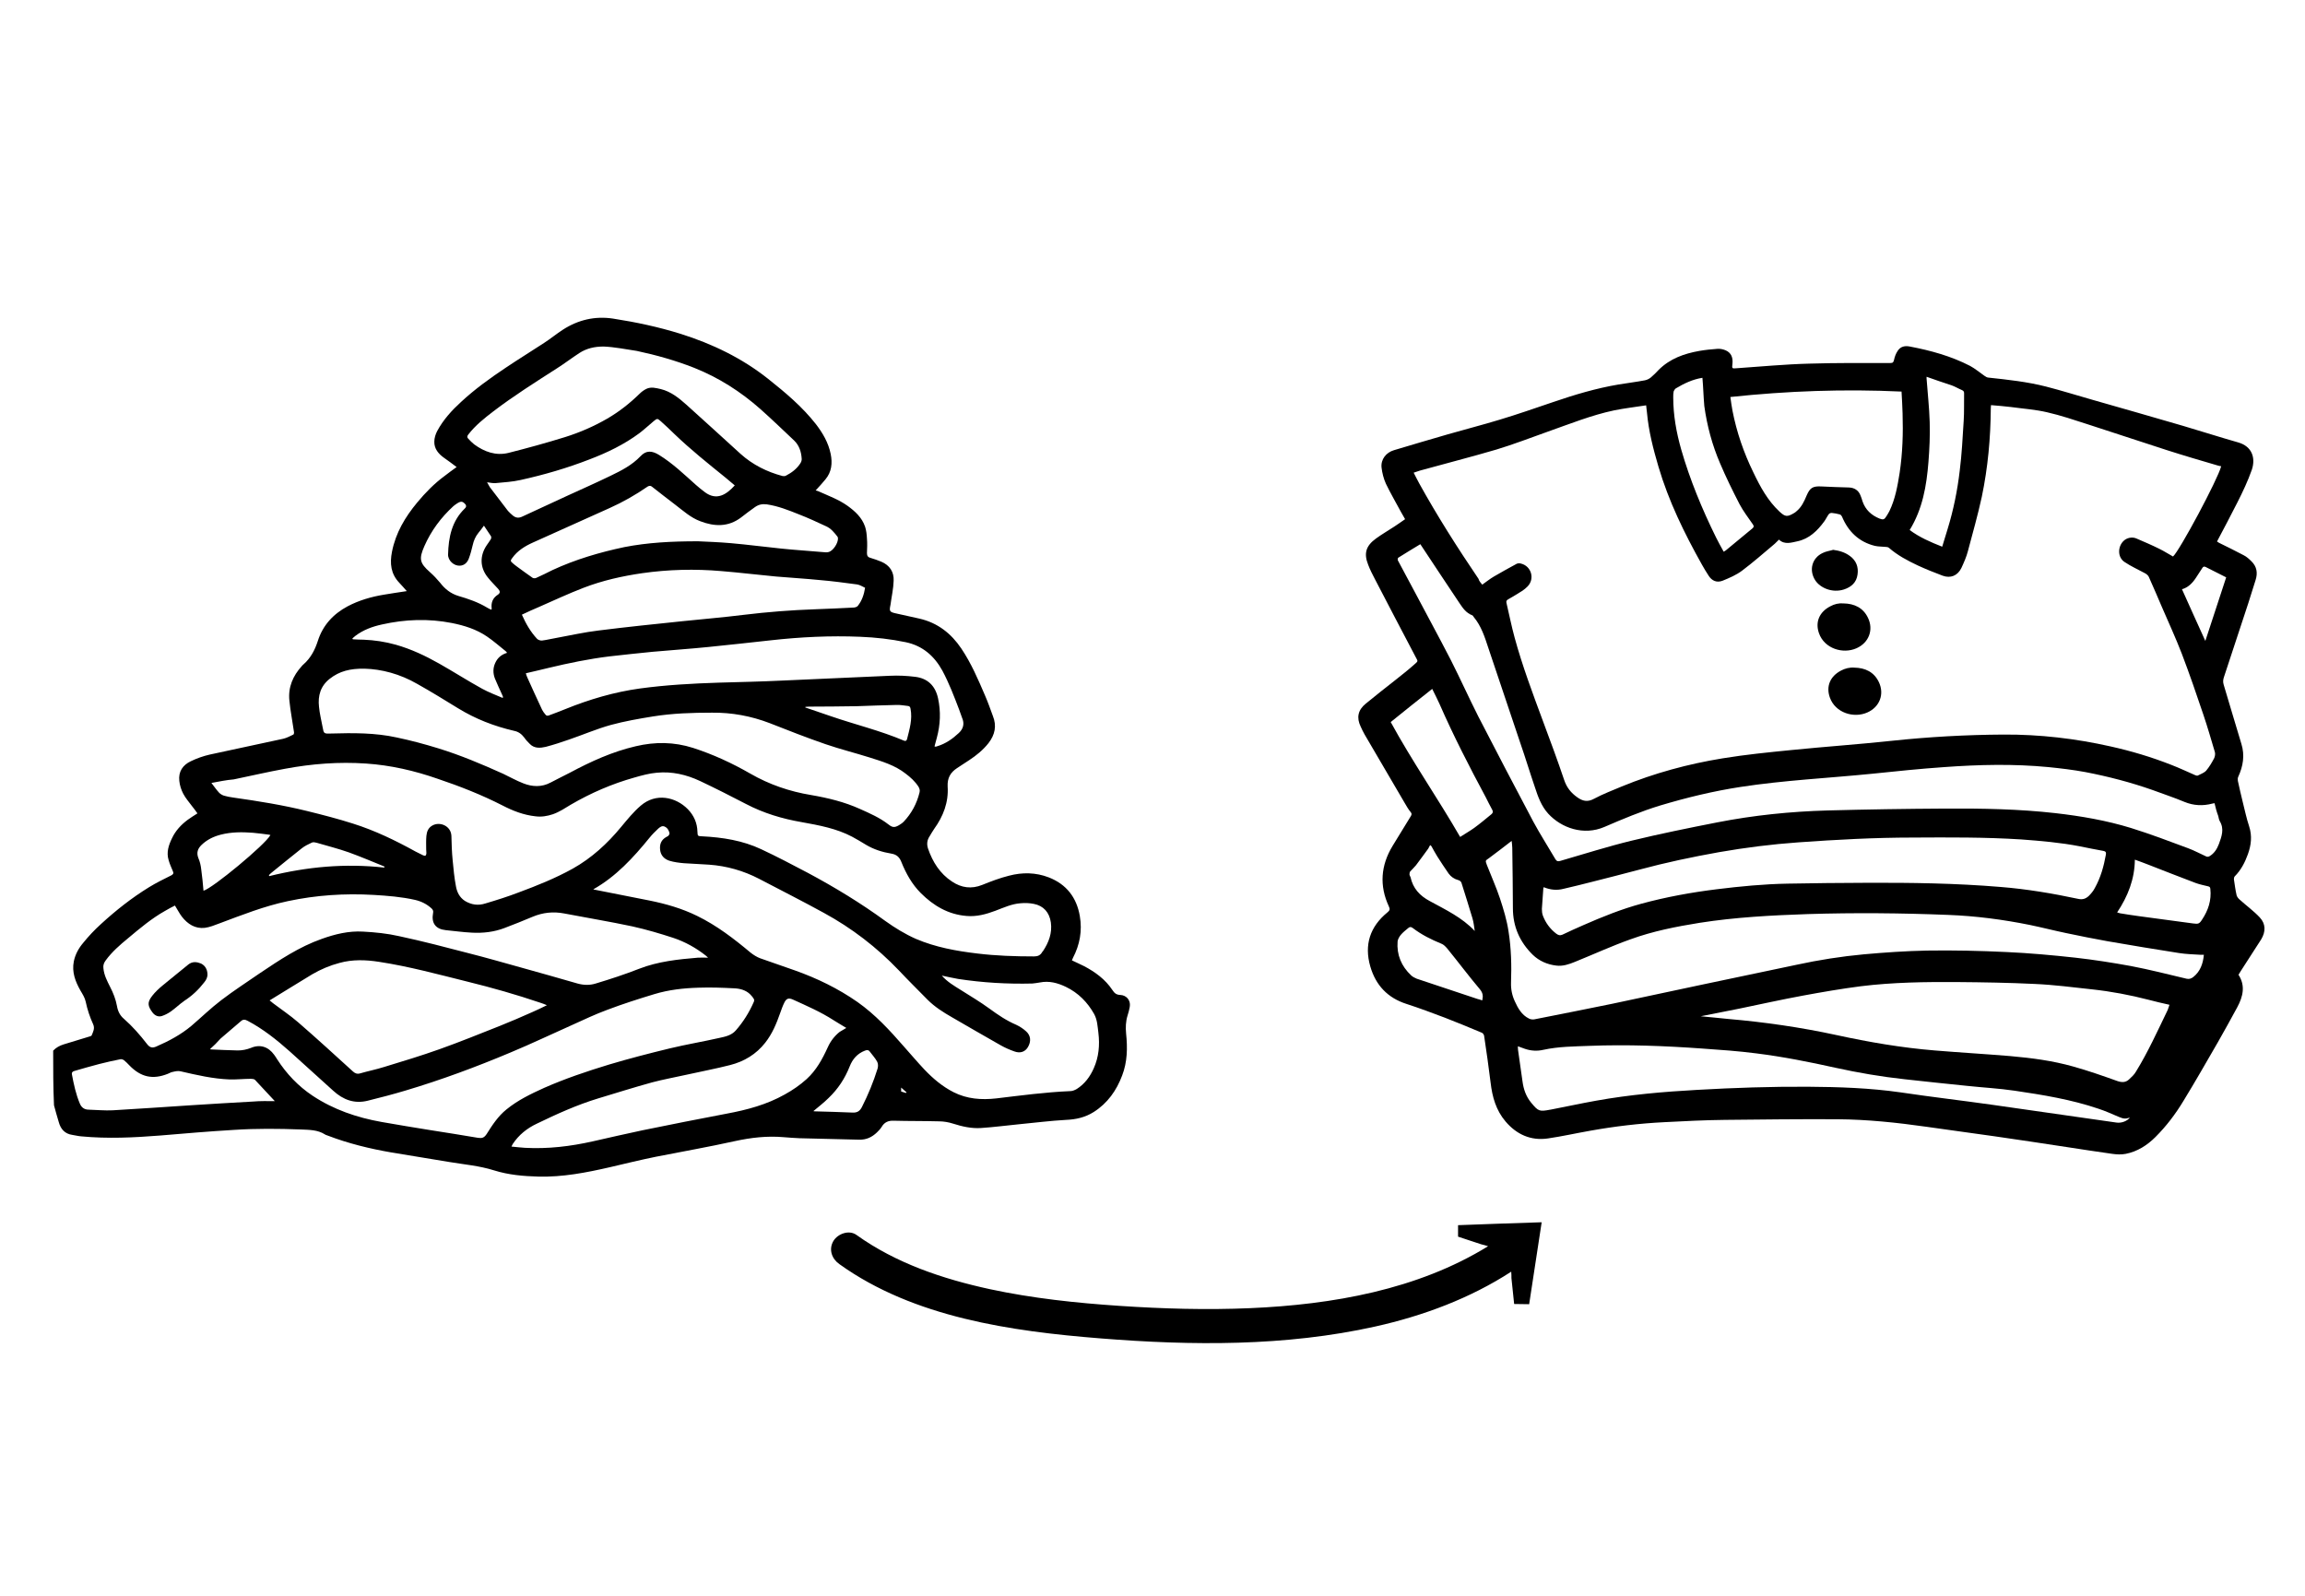 <?xml version="1.0" encoding="utf-8"?>
<!-- Generator: Adobe Illustrator 28.1.0, SVG Export Plug-In . SVG Version: 6.00 Build 0)  -->
<svg version="1.1" id="Layer_1" xmlns="http://www.w3.org/2000/svg" xmlns:xlink="http://www.w3.org/1999/xlink" x="0px" y="0px"
	 viewBox="0 0 110.55 76.54" style="enable-background:new 0 0 110.55 76.54;" xml:space="preserve">
<style type="text/css">
	.st0{display:none;}
	.st1{display:inline;fill:none;}
	.st2{fill:#808080;}
</style>
<g id="Layer_2_00000073722119373351752270000017113015111246931634_" class="st0">
	<line class="st1" x1="-24.13" y1="74.54" x2="142.13" y2="74.54"/>
	<line class="st1" x1="-24.13" y1="2" x2="142.13" y2="2"/>
</g>
<g>
	<path class="st2" d="M1879.74,2086.84c3.3,0,5.96-2.66,5.96-5.96c0-3.3-2.66-5.96-5.96-5.96c-3.3,0-5.96,2.66-5.96,5.96
		C1873.77,2084.18,1876.43,2086.84,1879.74,2086.84z"/>
	<path class="st2" d="M1886.1,2093.13c5.88-0.81,13.22-2.18,14.43-2.34c1.45-0.24,2.42-1.69,2.18-3.14
		c-0.24-1.45-1.69-2.42-3.14-2.18c-6.53,1.21-17.17,2.9-19.83,2.9c-10.4,0-15.15,6.93-15.31,7.25c-0.64,0.97-0.56,2.18,0.08,3.06
		l4.67,6.61c0.56,0.73,1.37,1.13,2.18,1.13c0.56,0,1.05-0.16,1.53-0.48c0.16-0.08,0.24-0.24,0.4-0.32v1.85l-1.69,19.91
		c-0.16,1.61,1.05,3.06,2.74,3.22c1.61,0.16,3.06-1.05,3.22-2.74l1.61-19.18h1.13l1.61,19.18c0.16,1.53,1.45,2.74,2.98,2.74
		c0.08,0,0.16,0,0.24,0c1.61-0.16,2.9-1.61,2.74-3.22l-1.69-19.91L1886.1,2093.13z M1873.29,2101.83l-3.22-4.59
		c0.73-0.64,1.85-1.53,3.3-2.18L1873.29,2101.83z"/>
</g>
<g>
	<path class="st2" d="M1933.79,2093.61c1.85,0.21,3.48,0.36,4.83,0.36c1.99,0,3.48-0.28,4.48-1.21c0.64-0.57,1.07-1.35,1.07-2.27
		c0.14-2.27-2.49-6.33-7.75-12.01c-0.92-1-2.49-1.07-3.55-0.14c-0.21,0.14-0.28,0.36-0.43,0.57c-0.78-2.35-2.91-3.98-5.55-3.98
		c-2.56,0-4.76,1.71-5.55,3.98c-0.14-0.21-0.28-0.43-0.43-0.57c-1-0.92-2.56-0.85-3.55,0.14c-5.26,5.69-7.89,9.67-7.75,12.01
		c0.07,0.92,0.43,1.71,1.07,2.27c1,0.85,2.49,1.21,4.48,1.21c1.35,0,2.99-0.14,4.83-0.36c0.36,0,0.71-0.07,1-0.07l0.28,12.51
		c0,0.14,0,0.21,0,0.36l-3.55,8.25c-0.36,0.92-0.64,1.85-0.78,2.77l-1.07,10.02c-0.21,1.56,0.92,3.06,2.56,3.27
		c0.14,0,0.21,0,0.36,0c1.42,0,2.7-1.07,2.91-2.56l1.28-10.02c0.07-0.43,0.14-0.85,0.36-1.21l3.77-8.74l3.77,8.74
		c0.14,0.43,0.28,0.78,0.36,1.21l1.28,10.02c0.21,1.56,1.64,2.7,3.27,2.56c1.56-0.21,2.7-1.64,2.56-3.27l-1.28-10.02
		c-0.14-1-0.36-1.92-0.78-2.77l-3.55-8.25c0-0.07,0-0.21,0-0.28l0.28-12.58C1933.15,2093.54,1933.51,2093.54,1933.79,2093.61z
		 M1930.38,2088.35h-6.75c-1.14,0-2.49,0.14-3.91,0.28c-1.14,0.14-2.84,0.28-4.19,0.28c1.14-1.78,3.34-4.55,5.69-7.04
		c0-0.07,0.07-0.07,0.07-0.14c0.5,2.77,2.84,4.83,5.76,4.83c2.91,0,5.26-2.06,5.76-4.83c0,0.07,0.07,0.07,0.07,0.14
		c2.35,2.49,4.55,5.26,5.69,7.04c-1.35,0-3.06-0.21-4.19-0.28C1932.87,2088.49,1931.44,2088.35,1930.38,2088.35z"/>
</g>
<path class="st2" d="M1898.76,2079.8c0.4,0.4,1.05-0.08,0.81-0.56l-2.42-4.92l3.3-0.81c0.32-0.08,0.48-0.4,0.32-0.73l-4.03-7.5
	c-0.08-0.16-0.32-0.32-0.56-0.24l-3.47,0.81c-0.32,0.08-0.48,0.48-0.32,0.81l3.14,4.43l-3.06,0.73c-0.4,0.08-0.48,0.56-0.24,0.81
	L1898.76,2079.8z"/>
<path class="st2" d="M1905.57,2070.13l3.3,0.81l-2.42,4.92c-0.24,0.48,0.4,0.97,0.81,0.56l6.61-7.09c0.24-0.32,0.16-0.73-0.24-0.81
	l-3.06-0.81l3.14-4.43c0.24-0.32,0.08-0.73-0.32-0.81l-3.47-0.81c-0.24-0.08-0.48,0.08-0.56,0.24l-4.03,7.5
	C1905.08,2069.73,1905.32,2070.05,1905.57,2070.13z"/>
<g>
	<path class="st2" d="M2127.3,2077.06c4.13,0,7.45-3.35,7.45-7.45c0-4.13-3.33-7.47-7.45-7.47c-4.13,0-7.47,3.35-7.47,7.47
		C2119.83,2073.72,2123.17,2077.06,2127.3,2077.06L2127.3,2077.06z"/>
	<path class="st2" d="M2156.47,2130.52c-1.76,0-3.47-0.4-4.97-1.06c-1.54-0.72-3.29-1.14-5.11-1.14c-1.8,0-3.55,0.42-5.09,1.14
		c-1.52,0.66-3.21,1.06-4.97,1.06c-1.76,0-3.45-0.4-4.95-1.06c-1.54-0.72-3.29-1.14-5.11-1.14c-1.82,0-3.57,0.42-5.11,1.14
		c-1.5,0.66-3.18,1.06-4.95,1.06c-1.76,0-3.45-0.4-4.97-1.06c-1.54-0.72-3.27-1.14-5.09-1.14c-1.82,0-3.57,0.42-5.11,1.14
		c-1.5,0.66-3.19,1.06-4.95,1.06c-1.74,0-3.43-0.4-4.95-1.06c-1.54-0.72-3.29-1.14-5.09-1.14c-1.82,0-3.57,0.42-5.11,1.14
		c-1.5,0.66-3.19,1.06-4.95,1.06v-7.43c1.76,0,3.45-0.38,4.95-1.06c1.54-0.72,3.29-1.14,5.11-1.14c1.8,0,3.55,0.42,5.09,1.14
		c1.52,0.68,3.21,1.06,4.95,1.06c1.76,0,3.45-0.38,4.95-1.06c1.54-0.72,3.29-1.14,5.11-1.14c1.82,0,3.55,0.42,5.09,1.14
		c1.52,0.68,3.21,1.06,4.97,1.06c1.76,0,3.45-0.38,4.95-1.06c1.54-0.72,3.29-1.14,5.11-1.14c1.82,0,3.57,0.42,5.11,1.14
		c1.5,0.68,3.18,1.06,4.95,1.06c1.76,0,3.45-0.38,4.97-1.06c1.54-0.72,3.29-1.14,5.09-1.14c1.82,0,3.57,0.42,5.11,1.14
		c1.5,0.68,3.21,1.06,4.97,1.06V2130.52z"/>
	<path class="st2" d="M2081.13,2115.71c1.5-0.68,3.17-1.06,4.93-1.06c1.8,0,3.55,0.42,5.09,1.14c1.52,0.66,3.21,1.06,4.95,1.06
		c1.76,0,3.45-0.4,4.95-1.06c1.54-0.72,3.29-1.14,5.11-1.14c1.82,0,3.55,0.42,5.09,1.14c1.52,0.66,3.21,1.06,4.97,1.06
		c1.76,0,3.45-0.4,4.95-1.06c0.98-0.46,2-0.76,3.09-0.96l12.86-14.71h-16.55l6.85-11.76l15.03,8.21c4.97,2.8,8.64-3.67,3.65-6.47
		l-21.52-11.9c-7.92-4.41-11.26,2.91-11.26,2.91l-11.1,18.75l-29.23-0.02C2073.9,2105.2,2078.71,2112.37,2081.13,2115.71
		L2081.13,2115.71z"/>
	<path class="st2" d="M2128.12,2114.79c1.14,0.18,2.24,0.52,3.27,1c1.5,0.66,3.18,1.06,4.95,1.06c1.76,0,3.45-0.4,4.97-1.06
		c1.54-0.72,3.29-1.14,5.09-1.14c1.82,0,3.57,0.42,5.11,1.14c1.5,0.66,3.21,1.06,4.97,1.06l-0.04-16.73l-15.51-0.02L2128.12,2114.79
		z"/>
</g>
<g>
	<path d="M-4780.81,2202.62v-1.51c0-2.38-1.93-4.31-4.31-4.31h-0.32l-2.6-10.41c-0.16-0.64-0.73-1.09-1.39-1.09h-2.88
		c-0.66,0-1.23,0.45-1.39,1.09l-2.6,10.41h-0.32c-2.38,0-4.31,1.93-4.31,4.31v1.51c-2.44,0.35-4.31,2.43-4.31,4.96v9.34v25.87v2.16
		c0,0.4,0.32,0.72,0.72,0.72h1.44c0.4,0,0.72-0.32,0.72-0.72v-0.72h23v5.03c0,1.19-0.97,2.16-2.16,2.16h-18.69
		c-1.19,0-2.16-0.97-2.16-2.16c0-0.4-0.32-0.72-0.72-0.72h-1.44c-0.4,0-0.72,0.32-0.72,0.72c0,2.78,2.25,5.03,5.03,5.03h18.69
		c2.78,0,5.03-2.25,5.03-5.03v-6.47v-25.87v-9.34C-4776.49,2205.05-4778.37,2202.98-4780.81,2202.62z M-4791.18,2188.18h0.63
		l2.16,8.62h-4.94L-4791.18,2188.18z M-4798.05,2201.11c0-0.79,0.64-1.44,1.44-1.44h1.44h8.62h1.44c0.79,0,1.44,0.64,1.44,1.44v1.44
		h-14.37V2201.11z M-4800.21,2205.43h0.72h17.25h0.72c1.19,0,2.16,0.97,2.16,2.16v7.91h-23v-7.91
		C-4802.37,2206.39-4801.4,2205.43-4800.21,2205.43z M-4802.37,2241.36v-23h23v23H-4802.37z"/>
	<path d="M-4787.76,2224.52c0.4-0.13,0.84-0.24,1.37-0.31c0.72-0.09,1.27-0.69,1.27-1.41v-0.03c0-0.84-0.73-1.52-1.57-1.42
		c-1.03,0.13-1.95,0.39-2.75,0.74v-0.85c0-0.79-0.64-1.44-1.44-1.44s-1.44,0.64-1.44,1.44v0.56c-0.95-0.33-1.99-0.47-2.86-0.52
		c-0.79-0.05-1.45,0.57-1.45,1.36v0.16c0,0.72,0.58,1.31,1.3,1.36c0.8,0.05,1.38,0.15,1.81,0.27c-3.69,0.8-5.99,3.31-5.99,6.89
		c0,4.76,3.86,8.62,8.62,8.62c4.76,0,8.62-3.86,8.62-8.62C-4782.24,2227.88-4784.34,2225.43-4787.76,2224.52z M-4790.87,2237.05
		c-3.18,0-5.75-2.57-5.75-5.75c0-3.89,4.02-4.31,5.75-4.31c1.73,0,5.75,0.42,5.75,4.31
		C-4785.12,2234.47-4787.69,2237.05-4790.87,2237.05z"/>
</g>
<g>
	<g>
		<path d="M2.55,50.39c0.14-0.15,0.31-0.24,0.5-0.3c0.43-0.13,0.85-0.26,1.28-0.39c0.02-0.01,0.05-0.02,0.06-0.03
			c0.07-0.17,0.17-0.34,0.08-0.54c-0.16-0.35-0.28-0.71-0.36-1.09c-0.04-0.19-0.15-0.36-0.25-0.53c-0.25-0.44-0.42-0.89-0.32-1.4
			c0.07-0.34,0.23-0.63,0.45-0.89c0.26-0.32,0.54-0.62,0.85-0.9c0.72-0.66,1.48-1.26,2.31-1.77c0.34-0.21,0.71-0.39,1.07-0.57
			c0.09-0.05,0.12-0.1,0.07-0.2c-0.07-0.17-0.15-0.34-0.2-0.52c-0.12-0.38,0-0.73,0.16-1.06c0.17-0.36,0.43-0.64,0.75-0.88
			c0.15-0.11,0.3-0.2,0.47-0.31c-0.08-0.11-0.17-0.24-0.27-0.36c-0.14-0.19-0.3-0.37-0.41-0.58c-0.1-0.19-0.17-0.41-0.19-0.62
			C8.55,37,8.77,36.69,9.15,36.51c0.29-0.14,0.6-0.25,0.91-0.32c1.17-0.26,2.36-0.5,3.53-0.76c0.17-0.04,0.33-0.13,0.48-0.2
			c0.02-0.01,0.04-0.08,0.03-0.12c-0.07-0.5-0.17-1-0.22-1.5c-0.07-0.65,0.17-1.2,0.6-1.67c0.03-0.03,0.05-0.06,0.08-0.08
			c0.34-0.3,0.54-0.68,0.68-1.11c0.24-0.76,0.74-1.3,1.43-1.67c0.55-0.29,1.14-0.46,1.75-0.56c0.35-0.06,0.7-0.11,1.09-0.17
			c-0.13-0.14-0.24-0.28-0.36-0.4c-0.41-0.43-0.46-0.93-0.35-1.49c0.18-0.91,0.63-1.66,1.21-2.36c0.39-0.47,0.82-0.91,1.31-1.27
			c0.18-0.14,0.37-0.28,0.58-0.43c-0.21-0.16-0.4-0.3-0.6-0.44c-0.27-0.19-0.48-0.44-0.47-0.78c0-0.17,0.06-0.36,0.14-0.51
			c0.29-0.54,0.7-0.99,1.15-1.4c0.66-0.61,1.38-1.13,2.13-1.63c0.61-0.41,1.23-0.79,1.84-1.19c0.31-0.2,0.6-0.44,0.91-0.64
			c0.73-0.47,1.53-0.66,2.4-0.53c1.1,0.17,2.18,0.4,3.24,0.73c1.52,0.48,2.94,1.16,4.2,2.16c0.83,0.66,1.63,1.33,2.29,2.17
			c0.33,0.43,0.6,0.89,0.71,1.43c0.09,0.44,0.05,0.86-0.25,1.22c-0.15,0.18-0.3,0.35-0.47,0.53c0.05,0.02,0.1,0.03,0.15,0.05
			c0.47,0.21,0.96,0.39,1.38,0.69c0.36,0.26,0.69,0.56,0.84,1c0.06,0.18,0.08,0.38,0.09,0.57c0.02,0.23,0.01,0.46,0,0.7
			c0,0.13,0.05,0.2,0.18,0.23c0.17,0.05,0.34,0.11,0.51,0.18c0.4,0.17,0.61,0.49,0.59,0.91c-0.01,0.38-0.1,0.77-0.15,1.15
			c0,0.02-0.01,0.03-0.01,0.05c-0.05,0.25-0.03,0.3,0.23,0.36c0.39,0.09,0.78,0.17,1.17,0.26c0.87,0.2,1.52,0.71,2.01,1.44
			c0.47,0.7,0.8,1.47,1.13,2.24c0.14,0.32,0.26,0.66,0.38,0.99c0.19,0.47,0.1,0.9-0.21,1.3c-0.26,0.33-0.58,0.59-0.93,0.82
			c-0.19,0.13-0.39,0.25-0.58,0.38c-0.32,0.21-0.47,0.48-0.45,0.88c0.05,0.76-0.21,1.43-0.65,2.04c-0.08,0.11-0.14,0.23-0.21,0.34
			c-0.13,0.19-0.15,0.39-0.08,0.6c0.22,0.64,0.57,1.2,1.15,1.58c0.45,0.3,0.93,0.37,1.45,0.16c0.42-0.17,0.84-0.33,1.28-0.44
			c0.64-0.17,1.29-0.16,1.91,0.08c0.85,0.33,1.34,0.97,1.49,1.86c0.12,0.7,0,1.37-0.33,2c-0.02,0.04-0.03,0.08-0.05,0.12
			c0.2,0.1,0.4,0.18,0.59,0.28c0.53,0.28,1.01,0.63,1.35,1.14c0.1,0.15,0.18,0.23,0.39,0.24c0.25,0.01,0.51,0.22,0.44,0.59
			c-0.02,0.13-0.06,0.26-0.1,0.39c-0.09,0.29-0.1,0.58-0.07,0.88c0.07,0.68,0.06,1.35-0.19,2c-0.27,0.72-0.7,1.33-1.36,1.75
			c-0.41,0.26-0.85,0.36-1.33,0.38c-0.75,0.04-1.51,0.14-2.26,0.21c-0.61,0.06-1.21,0.14-1.82,0.18c-0.46,0.03-0.9-0.07-1.34-0.21
			c-0.22-0.07-0.45-0.11-0.68-0.11c-0.72-0.02-1.45-0.01-2.17-0.03c-0.25-0.01-0.44,0.07-0.57,0.29c-0.06,0.1-0.15,0.19-0.23,0.27
			c-0.24,0.23-0.51,0.36-0.86,0.35c-0.95-0.03-1.9-0.04-2.85-0.07c-0.25-0.01-0.51-0.03-0.76-0.05c-0.8-0.07-1.57,0.02-2.35,0.19
			c-1.26,0.28-2.53,0.5-3.79,0.75c-0.74,0.15-1.47,0.33-2.2,0.5c-1.13,0.26-2.27,0.48-3.43,0.45c-0.72-0.02-1.43-0.08-2.13-0.3
			c-0.7-0.22-1.42-0.28-2.14-0.4c-0.93-0.16-1.86-0.3-2.79-0.46c-1.04-0.18-2.06-0.43-3.05-0.81c-0.04-0.02-0.08-0.02-0.12-0.05
			c-0.36-0.23-0.76-0.22-1.16-0.24c-1.07-0.04-2.14-0.05-3.21,0.02c-1.18,0.07-2.36,0.17-3.54,0.27c-1.26,0.1-2.52,0.16-3.78,0.04
			c-0.15-0.01-0.29-0.05-0.43-0.07c-0.36-0.05-0.56-0.28-0.65-0.61c-0.08-0.27-0.16-0.54-0.23-0.81
			C2.55,52.15,2.55,51.27,2.55,50.39z M10.14,37.55c0.13,0.17,0.24,0.33,0.37,0.47c0.06,0.06,0.14,0.11,0.23,0.14
			c0.14,0.04,0.29,0.07,0.44,0.09c1.2,0.17,2.39,0.36,3.56,0.65c0.73,0.18,1.47,0.37,2.19,0.6c1.05,0.33,2.04,0.81,3,1.34
			c0.12,0.06,0.24,0.12,0.36,0.18c0.11,0.05,0.15,0.02,0.16-0.1c0-0.06-0.01-0.13-0.01-0.19c0-0.21-0.01-0.43,0.01-0.64
			c0.02-0.21,0.09-0.39,0.29-0.5c0.36-0.2,0.89,0.02,0.91,0.5c0.01,0.39,0.02,0.78,0.06,1.17c0.04,0.42,0.08,0.85,0.16,1.26
			c0.05,0.27,0.17,0.52,0.43,0.69c0.32,0.19,0.64,0.23,0.98,0.12c0.54-0.16,1.08-0.33,1.6-0.53c0.89-0.33,1.76-0.68,2.59-1.14
			c0.91-0.51,1.66-1.2,2.32-2c0.3-0.36,0.59-0.72,0.94-1.02c0.73-0.63,1.68-0.42,2.26,0.17c0.29,0.3,0.45,0.66,0.46,1.08
			c0.01,0.21,0.01,0.21,0.23,0.22c0.98,0.05,1.94,0.2,2.83,0.62c0.75,0.35,1.49,0.74,2.23,1.13c1.29,0.69,2.54,1.45,3.72,2.31
			c0.46,0.33,0.95,0.63,1.47,0.86c0.94,0.4,1.93,0.58,2.94,0.7c0.9,0.11,1.81,0.14,2.72,0.14c0.18,0,0.3-0.05,0.39-0.2
			c0.01-0.02,0.02-0.04,0.04-0.05c0.28-0.42,0.45-0.87,0.38-1.38c-0.07-0.48-0.35-0.8-0.82-0.89c-0.2-0.04-0.42-0.05-0.63-0.03
			c-0.43,0.03-0.81,0.21-1.21,0.36c-0.45,0.17-0.9,0.29-1.38,0.25c-0.88-0.07-1.59-0.49-2.2-1.1c-0.42-0.42-0.71-0.94-0.93-1.49
			c-0.09-0.23-0.23-0.36-0.48-0.4c-0.43-0.07-0.84-0.2-1.21-0.42c-0.22-0.13-0.44-0.27-0.67-0.39c-0.76-0.4-1.59-0.55-2.42-0.7
			c-0.93-0.16-1.83-0.43-2.67-0.87c-0.73-0.38-1.46-0.75-2.2-1.1c-0.66-0.31-1.35-0.47-2.08-0.4c-0.36,0.03-0.72,0.13-1.07,0.23
			c-1.07,0.3-2.09,0.74-3.05,1.3c-0.28,0.17-0.55,0.35-0.86,0.46c-0.27,0.09-0.55,0.14-0.84,0.1c-0.56-0.06-1.08-0.26-1.58-0.52
			c-1-0.51-2.04-0.92-3.11-1.28c-1.12-0.39-2.25-0.65-3.43-0.73c-1.31-0.09-2.6,0.01-3.89,0.25c-0.82,0.15-1.64,0.34-2.46,0.51
			C10.85,37.41,10.52,37.48,10.14,37.55z M45.17,46.79c0.26,0.3,0.59,0.49,0.91,0.69c0.46,0.29,0.93,0.57,1.37,0.89
			c0.41,0.3,0.82,0.58,1.29,0.78c0.17,0.08,0.34,0.19,0.48,0.32c0.22,0.2,0.24,0.48,0.08,0.75c-0.13,0.22-0.36,0.31-0.64,0.21
			c-0.23-0.08-0.46-0.18-0.67-0.3c-0.78-0.44-1.55-0.89-2.33-1.34c-0.42-0.24-0.83-0.5-1.17-0.84c-0.46-0.47-0.93-0.93-1.38-1.41
			c-1.06-1.11-2.26-2.03-3.6-2.76c-1.02-0.56-2.07-1.09-3.1-1.63c-0.75-0.39-1.56-0.62-2.4-0.68c-0.4-0.03-0.81-0.04-1.21-0.07
			c-0.23-0.02-0.47-0.05-0.7-0.12c-0.24-0.08-0.41-0.25-0.44-0.52c-0.03-0.27,0.05-0.48,0.3-0.62c0.03-0.02,0.07-0.03,0.09-0.05
			c0.03-0.04,0.07-0.09,0.06-0.13c-0.03-0.14-0.1-0.26-0.24-0.32c-0.12-0.05-0.22,0.03-0.3,0.1c-0.15,0.14-0.29,0.28-0.42,0.44
			c-0.78,0.96-1.61,1.86-2.69,2.47c0,0,0.01,0.01,0.01,0.01c0.89,0.18,1.79,0.35,2.68,0.53c0.79,0.16,1.56,0.38,2.29,0.74
			c0.94,0.46,1.76,1.09,2.56,1.76c0.14,0.11,0.3,0.21,0.46,0.27c0.55,0.2,1.11,0.38,1.66,0.58c1.07,0.38,2.08,0.87,3.01,1.52
			c0.85,0.6,1.54,1.35,2.22,2.13c0.33,0.37,0.65,0.75,0.99,1.11c0.41,0.43,0.86,0.81,1.39,1.08c0.65,0.33,1.34,0.38,2.05,0.3
			c1.18-0.14,2.36-0.3,3.56-0.35c0.1,0,0.21-0.05,0.3-0.1c0.38-0.24,0.64-0.59,0.82-1c0.24-0.54,0.29-1.11,0.22-1.69
			c-0.04-0.31-0.05-0.62-0.2-0.9c-0.32-0.57-0.76-1.02-1.36-1.31c-0.4-0.19-0.8-0.3-1.25-0.21c-0.12,0.02-0.24,0.04-0.36,0.05
			c-1.19,0.03-2.38-0.04-3.56-0.22C45.66,46.9,45.42,46.84,45.17,46.79z M8.39,43.43c-0.15,0.08-0.32,0.16-0.48,0.26
			c-0.64,0.36-1.21,0.84-1.77,1.31c-0.39,0.32-0.77,0.65-1.07,1.06c-0.09,0.12-0.13,0.24-0.11,0.38c0.03,0.33,0.18,0.61,0.32,0.89
			c0.15,0.29,0.27,0.59,0.33,0.92c0.04,0.24,0.14,0.45,0.33,0.61c0.41,0.36,0.77,0.77,1.11,1.21c0.13,0.17,0.25,0.21,0.45,0.12
			c0.6-0.26,1.18-0.57,1.68-0.99c0.48-0.41,0.93-0.85,1.43-1.23c0.6-0.46,1.24-0.87,1.86-1.3c0.94-0.63,1.88-1.26,2.96-1.64
			c0.64-0.23,1.3-0.39,1.98-0.35c0.58,0.03,1.17,0.09,1.74,0.22c1.12,0.24,2.23,0.53,3.34,0.82c0.83,0.21,1.66,0.45,2.49,0.68
			c0.91,0.25,1.81,0.51,2.72,0.77c0.29,0.08,0.58,0.09,0.87,0c0.7-0.21,1.4-0.44,2.09-0.71c0.9-0.35,1.86-0.45,2.81-0.53
			c0.15-0.01,0.3,0,0.49,0c-0.06-0.05-0.08-0.08-0.11-0.1c-0.47-0.37-0.99-0.66-1.56-0.85c-0.64-0.21-1.29-0.4-1.96-0.55
			c-1.08-0.23-2.18-0.41-3.27-0.62c-0.52-0.1-1.02-0.05-1.52,0.16c-0.45,0.19-0.9,0.37-1.35,0.54c-0.5,0.19-1.03,0.25-1.56,0.22
			c-0.42-0.02-0.83-0.08-1.25-0.12c-0.49-0.05-0.7-0.34-0.61-0.82c0.02-0.09,0-0.15-0.07-0.22c-0.23-0.21-0.49-0.34-0.79-0.41
			c-0.66-0.15-1.33-0.2-1.99-0.24c-1.39-0.08-2.76,0.01-4.12,0.3c-1.13,0.24-2.19,0.66-3.26,1.06c-0.24,0.09-0.48,0.19-0.72,0.22
			c-0.46,0.05-0.82-0.18-1.1-0.54C8.6,43.8,8.51,43.62,8.39,43.43z M17.48,32.07c-0.69-0.01-1.2,0.12-1.66,0.48
			c-0.45,0.35-0.58,0.82-0.52,1.35c0.03,0.32,0.11,0.64,0.17,0.96c0.06,0.33,0.06,0.33,0.4,0.32c1.06-0.03,2.12-0.04,3.16,0.19
			c0.67,0.14,1.34,0.32,1.99,0.52c1.07,0.33,2.09,0.76,3.11,1.22c0.32,0.15,0.63,0.33,0.97,0.46c0.43,0.17,0.88,0.19,1.31-0.04
			c0.3-0.16,0.61-0.31,0.92-0.47c1.01-0.54,2.04-1.01,3.16-1.27c0.93-0.22,1.84-0.21,2.75,0.08c0.96,0.31,1.87,0.73,2.74,1.23
			c0.92,0.53,1.89,0.86,2.92,1.03c0.81,0.14,1.6,0.33,2.35,0.67c0.47,0.21,0.95,0.42,1.36,0.74c0.19,0.15,0.29,0.16,0.5,0.04
			c0.08-0.05,0.16-0.1,0.23-0.17c0.38-0.4,0.63-0.87,0.76-1.4c0.03-0.11,0-0.19-0.05-0.28c-0.16-0.25-0.38-0.45-0.62-0.63
			c-0.51-0.4-1.12-0.58-1.72-0.77c-0.7-0.22-1.42-0.4-2.12-0.64c-0.9-0.31-1.79-0.66-2.68-1.01c-0.89-0.34-1.81-0.51-2.76-0.5
			c-0.95,0-1.89,0.03-2.83,0.18c-0.68,0.11-1.37,0.23-2.03,0.41c-0.68,0.19-1.33,0.47-2,0.7c-0.37,0.13-0.74,0.25-1.12,0.35
			c-0.26,0.06-0.54,0.08-0.75-0.13c-0.1-0.1-0.2-0.2-0.28-0.32c-0.13-0.17-0.28-0.28-0.49-0.32c-0.95-0.22-1.85-0.57-2.68-1.08
			c-0.65-0.4-1.3-0.8-1.96-1.17C19.18,32.32,18.29,32.09,17.48,32.07z M10.08,50.31c0.01,0.01,0.02,0.02,0.02,0.02
			c0.43,0.02,0.87,0.04,1.3,0.05c0.22,0,0.42-0.04,0.63-0.12c0.44-0.19,0.84-0.06,1.12,0.33c0.05,0.07,0.1,0.14,0.14,0.21
			c0.45,0.7,1.01,1.29,1.7,1.75c1.01,0.67,2.13,1.05,3.31,1.26c0.77,0.14,1.55,0.26,2.33,0.39c0.76,0.12,1.53,0.24,2.29,0.37
			c0.2,0.03,0.3,0,0.42-0.18c0.27-0.43,0.55-0.86,0.95-1.18c0.55-0.45,1.18-0.75,1.82-1.04c1-0.44,2.04-0.79,3.09-1.11
			c0.97-0.29,1.94-0.54,2.93-0.78c0.79-0.19,1.58-0.32,2.37-0.5c0.28-0.06,0.58-0.12,0.79-0.36c0.36-0.41,0.64-0.86,0.86-1.36
			c0.02-0.04,0.03-0.11,0.01-0.14c-0.05-0.09-0.12-0.17-0.19-0.24c-0.21-0.2-0.49-0.27-0.76-0.28c-0.57-0.03-1.13-0.05-1.7-0.03
			c-0.72,0.02-1.44,0.1-2.13,0.31c-0.76,0.23-1.51,0.47-2.25,0.75c-0.57,0.21-1.12,0.47-1.67,0.72c-0.99,0.44-1.97,0.91-2.98,1.33
			c-1.64,0.69-3.31,1.31-5.02,1.82c-0.6,0.18-1.21,0.34-1.82,0.49c-0.64,0.16-1.18-0.04-1.66-0.48c-0.69-0.63-1.39-1.26-2.09-1.89
			c-0.62-0.55-1.27-1.07-2.01-1.46c-0.13-0.07-0.22-0.08-0.33,0.02c-0.32,0.28-0.65,0.55-0.97,0.83
			C10.42,49.99,10.25,50.16,10.08,50.31z M28.95,16.62c-0.44,0-0.82,0.09-1.16,0.31c-0.37,0.24-0.72,0.51-1.1,0.75
			c-1.03,0.66-2.06,1.31-3.03,2.05c-0.43,0.33-0.86,0.67-1.2,1.11c-0.06,0.07-0.06,0.14-0.01,0.19c0.09,0.1,0.19,0.2,0.29,0.28
			c0.49,0.36,1.04,0.56,1.65,0.41c0.91-0.23,1.82-0.48,2.72-0.76c0.7-0.22,1.37-0.51,2.01-0.88c0.57-0.33,1.09-0.74,1.56-1.2
			c0.09-0.09,0.2-0.17,0.32-0.23c0.23-0.11,0.46-0.04,0.69,0.01c0.49,0.12,0.87,0.43,1.23,0.75c0.87,0.78,1.73,1.57,2.6,2.36
			c0.58,0.52,1.26,0.86,2.01,1.06c0.05,0.01,0.12,0.01,0.17-0.02c0.27-0.14,0.51-0.32,0.68-0.58c0.04-0.06,0.08-0.15,0.07-0.23
			c-0.02-0.33-0.12-0.64-0.36-0.87c-0.54-0.51-1.07-1.02-1.62-1.51c-0.95-0.84-2-1.51-3.18-1.98c-0.89-0.35-1.81-0.61-2.75-0.81
			C30,16.75,29.47,16.64,28.95,16.62z M12.93,47.98c0.07,0.05,0.11,0.09,0.16,0.13c0.41,0.31,0.83,0.59,1.21,0.92
			c0.89,0.77,1.76,1.57,2.63,2.36c0.1,0.09,0.2,0.13,0.34,0.09c0.38-0.11,0.78-0.19,1.16-0.31c0.89-0.27,1.78-0.54,2.65-0.85
			c0.98-0.35,1.94-0.74,2.9-1.12c0.52-0.21,1.04-0.43,1.55-0.66c0.23-0.1,0.46-0.21,0.7-0.33c-0.12-0.05-0.22-0.09-0.32-0.12
			c-1.15-0.39-2.31-0.72-3.49-1.01c-1.41-0.35-2.8-0.73-4.24-0.95c-0.64-0.1-1.27-0.12-1.89,0.05c-0.46,0.12-0.91,0.31-1.32,0.55
			C14.29,47.14,13.62,47.56,12.93,47.98z M44.82,35.8c0.03,0.01,0.04,0.01,0.05,0.01c0.03,0,0.05-0.01,0.08-0.02
			c0.4-0.12,0.73-0.35,1.03-0.63c0.22-0.2,0.29-0.45,0.16-0.74c-0.05-0.13-0.09-0.26-0.14-0.39c-0.24-0.63-0.48-1.26-0.8-1.86
			c-0.39-0.71-0.95-1.2-1.76-1.37c-0.72-0.15-1.44-0.23-2.18-0.26c-1.44-0.06-2.87,0.01-4.3,0.17c-1,0.11-1.99,0.22-2.99,0.32
			c-0.89,0.09-1.78,0.15-2.67,0.23c-0.69,0.07-1.38,0.14-2.07,0.22c-0.98,0.12-1.95,0.32-2.91,0.55c-0.36,0.09-0.72,0.17-1.1,0.26
			c0.02,0.07,0.04,0.14,0.07,0.2c0.23,0.52,0.47,1.03,0.71,1.55c0.04,0.08,0.1,0.16,0.16,0.23c0.04,0.06,0.1,0.07,0.17,0.04
			c0.26-0.1,0.52-0.19,0.78-0.3c1.16-0.47,2.35-0.82,3.58-0.99c1.25-0.17,2.51-0.24,3.77-0.28c1.02-0.03,2.04-0.05,3.06-0.1
			c1.72-0.07,3.44-0.16,5.16-0.23c0.4-0.02,0.81,0,1.21,0.05c0.6,0.07,0.97,0.43,1.1,1.03c0.14,0.64,0.11,1.27-0.06,1.9
			C44.89,35.55,44.85,35.67,44.82,35.8z M40.59,49.3c-0.21-0.13-0.41-0.24-0.61-0.37c-0.62-0.4-1.29-0.69-1.95-0.99
			c-0.2-0.09-0.31-0.06-0.41,0.14c-0.08,0.16-0.14,0.33-0.2,0.5c-0.18,0.51-0.38,1-0.72,1.43c-0.43,0.55-1.01,0.9-1.68,1.07
			c-0.7,0.18-1.41,0.31-2.12,0.47c-0.54,0.12-1.09,0.22-1.62,0.36c-0.87,0.24-1.73,0.51-2.59,0.77c-1.02,0.31-1.99,0.75-2.94,1.21
			c-0.47,0.22-0.87,0.54-1.16,0.98c-0.02,0.04-0.04,0.08-0.06,0.12c0.23,0.02,0.44,0.05,0.65,0.06c1.1,0.06,2.18-0.07,3.25-0.31
			c0.79-0.18,1.58-0.36,2.38-0.53c1.35-0.28,2.7-0.54,4.05-0.8c0.97-0.18,1.91-0.43,2.78-0.92c0.38-0.21,0.73-0.45,1.05-0.74
			c0.46-0.42,0.75-0.95,1.01-1.52c0.13-0.29,0.32-0.54,0.57-0.74C40.35,49.44,40.46,49.38,40.59,49.3z M25.03,29.48
			c0.19,0.43,0.42,0.83,0.73,1.16c0.05,0.05,0.16,0.09,0.24,0.08c0.24-0.03,0.47-0.09,0.71-0.13c0.66-0.12,1.32-0.27,1.99-0.35
			c1.35-0.17,2.71-0.31,4.06-0.45c0.96-0.1,1.93-0.18,2.89-0.3c1.15-0.14,2.3-0.23,3.46-0.27c0.6-0.02,1.2-0.05,1.81-0.08
			c0.08,0,0.18-0.03,0.22-0.08c0.2-0.25,0.3-0.55,0.35-0.87c-0.13-0.06-0.25-0.14-0.38-0.16c-0.6-0.08-1.19-0.16-1.79-0.21
			c-0.7-0.07-1.4-0.11-2.1-0.17c-0.87-0.08-1.75-0.19-2.62-0.26c-1.27-0.11-2.54-0.08-3.8,0.1c-0.96,0.14-1.9,0.35-2.81,0.7
			c-0.73,0.28-1.43,0.61-2.14,0.92C25.58,29.22,25.31,29.35,25.03,29.48z M33.48,25.96c0.42,0.02,1,0.04,1.57,0.09
			c0.81,0.07,1.62,0.18,2.42,0.26c0.67,0.07,1.34,0.11,2.01,0.17c0.09,0.01,0.19,0.02,0.28-0.01c0.21-0.07,0.44-0.43,0.43-0.65
			c0-0.03-0.01-0.07-0.03-0.09c-0.15-0.19-0.31-0.39-0.54-0.49c-0.43-0.2-0.86-0.4-1.3-0.57c-0.5-0.2-1-0.4-1.54-0.48
			c-0.22-0.03-0.4,0.01-0.57,0.13c-0.23,0.16-0.45,0.33-0.67,0.5c-0.61,0.46-1.27,0.44-1.95,0.18c-0.46-0.17-0.82-0.5-1.2-0.79
			c-0.37-0.28-0.74-0.57-1.11-0.86c-0.06-0.05-0.12-0.07-0.21-0.02c-0.58,0.4-1.19,0.75-1.84,1.04c-1.22,0.55-2.45,1.1-3.67,1.65
			c-0.38,0.17-0.74,0.39-0.99,0.74c-0.09,0.12-0.1,0.15,0.02,0.25c0.07,0.06,0.13,0.11,0.2,0.16c0.25,0.18,0.5,0.37,0.75,0.54
			c0.04,0.03,0.12,0.03,0.17,0.01c0.27-0.12,0.53-0.25,0.79-0.38c1.1-0.51,2.26-0.85,3.44-1.1C31.07,26.02,32.2,25.96,33.48,25.96z
			 M23.36,23.13c0.05,0.09,0.09,0.16,0.13,0.23c0.29,0.38,0.58,0.76,0.87,1.14c0.07,0.08,0.15,0.15,0.23,0.22
			c0.14,0.12,0.29,0.14,0.47,0.05c0.71-0.33,1.43-0.66,2.14-0.99c0.7-0.32,1.4-0.63,2.08-0.96c0.52-0.25,1.03-0.51,1.44-0.94
			c0.27-0.29,0.55-0.27,0.89-0.06c0.65,0.4,1.2,0.93,1.76,1.43c0.14,0.12,0.28,0.24,0.43,0.35c0.57,0.43,1.04,0.12,1.44-0.32
			c-0.15-0.12-0.29-0.25-0.44-0.37c-0.84-0.68-1.68-1.35-2.45-2.09c-0.21-0.21-0.43-0.41-0.65-0.61c-0.17-0.15-0.18-0.15-0.35-0.01
			c-0.23,0.19-0.45,0.4-0.69,0.58c-0.73,0.54-1.54,0.93-2.38,1.25c-1.08,0.42-2.18,0.74-3.31,0.99c-0.39,0.09-0.8,0.11-1.2,0.15
			C23.64,23.18,23.51,23.15,23.36,23.13z M13.18,52.81c-0.33-0.36-0.64-0.69-0.95-1.02c-0.04-0.04-0.13-0.05-0.2-0.05
			c-0.34,0-0.68,0.04-1.02,0.03c-0.8-0.03-1.57-0.21-2.35-0.39c-0.12-0.03-0.25,0-0.38,0.03c-0.08,0.01-0.15,0.06-0.23,0.09
			c-0.73,0.29-1.3,0.16-1.85-0.41c-0.08-0.08-0.16-0.17-0.25-0.24c-0.04-0.03-0.12-0.06-0.17-0.05c-0.34,0.07-0.68,0.14-1.02,0.23
			c-0.4,0.1-0.79,0.22-1.18,0.33c-0.09,0.02-0.15,0.07-0.13,0.17c0.09,0.48,0.19,0.95,0.38,1.4c0.08,0.19,0.22,0.29,0.43,0.29
			c0.38,0.01,0.77,0.05,1.15,0.03c1.24-0.07,2.48-0.16,3.72-0.24c1-0.06,2.01-0.13,3.01-0.18C12.49,52.8,12.82,52.81,13.18,52.81z
			 M16.9,30.62c0.01,0.01,0.01,0.03,0.02,0.04c0.17,0.01,0.35,0.02,0.52,0.02c0.52,0.02,1.04,0.1,1.54,0.24
			c0.74,0.21,1.42,0.53,2.09,0.91c0.69,0.39,1.36,0.82,2.05,1.2c0.31,0.17,0.65,0.3,0.98,0.44c0.01-0.01,0.02-0.02,0.03-0.03
			c-0.02-0.06-0.04-0.11-0.07-0.17c-0.11-0.24-0.22-0.48-0.32-0.72c-0.1-0.25-0.1-0.51,0.01-0.75c0.11-0.25,0.3-0.41,0.57-0.49
			c-0.03-0.04-0.05-0.07-0.08-0.09c-0.29-0.23-0.57-0.48-0.88-0.69c-0.51-0.35-1.09-0.53-1.69-0.65c-1.12-0.22-2.24-0.18-3.35,0.07
			c-0.46,0.1-0.9,0.26-1.28,0.55C16.99,30.54,16.95,30.58,16.9,30.62z M23.21,25.21c-0.09,0.12-0.17,0.24-0.26,0.34
			c-0.15,0.18-0.23,0.38-0.28,0.6c-0.05,0.22-0.11,0.44-0.19,0.65c-0.07,0.18-0.21,0.32-0.42,0.33c-0.28,0.02-0.58-0.24-0.57-0.54
			c0.02-0.82,0.18-1.6,0.8-2.2c0.02-0.02,0.05-0.05,0.06-0.08c0.01-0.03,0-0.08-0.01-0.1c-0.14-0.17-0.22-0.19-0.41-0.07
			c-0.06,0.04-0.12,0.08-0.18,0.13c-0.6,0.55-1.07,1.18-1.4,1.93c-0.26,0.6-0.23,0.8,0.27,1.24c0.18,0.16,0.34,0.33,0.49,0.51
			c0.23,0.3,0.51,0.52,0.87,0.63c0.48,0.14,0.95,0.3,1.38,0.56c0.06,0.04,0.13,0.07,0.2,0.1c0.01-0.02,0.02-0.02,0.02-0.03
			c0-0.01,0.01-0.03,0-0.04c-0.03-0.27,0.05-0.49,0.3-0.65c0.12-0.08,0.11-0.17,0.01-0.28c-0.16-0.18-0.33-0.34-0.48-0.53
			c-0.4-0.48-0.41-1.06-0.06-1.57c0.06-0.09,0.13-0.18,0.19-0.28c0.02-0.04,0.03-0.1,0.01-0.14C23.44,25.55,23.32,25.38,23.21,25.21
			z M9.76,42.72c0.44-0.12,2.95-2.2,3.21-2.67c-0.03-0.01-0.06-0.02-0.08-0.02c-0.25-0.03-0.5-0.07-0.76-0.09
			c-0.52-0.04-1.03-0.04-1.54,0.09c-0.35,0.09-0.66,0.24-0.92,0.49c-0.19,0.18-0.26,0.38-0.15,0.65c0.07,0.16,0.11,0.34,0.13,0.52
			C9.7,42.04,9.73,42.38,9.76,42.72z M38.63,33.9c0,0.01,0,0.02-0.01,0.03c0.41,0.14,0.82,0.28,1.23,0.42
			c1.16,0.4,2.37,0.69,3.5,1.17c0.07,0.03,0.12,0.02,0.15-0.06c0.12-0.48,0.27-0.96,0.17-1.47c-0.01-0.07-0.04-0.12-0.11-0.13
			c-0.19-0.02-0.38-0.06-0.58-0.05c-0.63,0.01-1.26,0.04-1.9,0.06c-0.76,0.01-1.51,0.02-2.27,0.02
			C38.75,33.89,38.69,33.9,38.63,33.9z M39.01,53.29c0.02,0,0.04,0.01,0.06,0.01c0.61,0.02,1.22,0.03,1.83,0.06
			c0.23,0.01,0.35-0.09,0.44-0.27c0.3-0.59,0.55-1.2,0.75-1.84c0.03-0.1,0.03-0.24-0.02-0.33c-0.09-0.17-0.23-0.32-0.35-0.48
			c-0.06-0.09-0.14-0.09-0.24-0.05c-0.36,0.14-0.59,0.4-0.73,0.76c-0.23,0.58-0.56,1.08-1.01,1.51
			C39.52,52.88,39.26,53.08,39.01,53.29z M18.43,41.61c0-0.02,0.01-0.04,0.01-0.05c-0.57-0.23-1.13-0.47-1.71-0.68
			c-0.51-0.18-1.03-0.31-1.54-0.46c-0.07-0.02-0.17-0.04-0.23-0.01c-0.17,0.08-0.34,0.16-0.48,0.27c-0.47,0.37-0.93,0.75-1.39,1.12
			c-0.07,0.05-0.13,0.11-0.19,0.17c0,0.02,0.01,0.03,0.01,0.05C14.73,41.57,16.56,41.4,18.43,41.61z M43.45,52.42
			c0.01-0.01,0.02-0.02,0.03-0.03c-0.08-0.07-0.16-0.14-0.26-0.23c0,0.09,0,0.14,0,0.19C43.3,52.37,43.38,52.4,43.45,52.42z"/>
		<path d="M19.1,18.31"/>
		<path d="M9.95,46.71c0.01,0.16-0.06,0.29-0.16,0.41c-0.27,0.35-0.58,0.64-0.95,0.88c-0.23,0.16-0.43,0.36-0.66,0.52
			c-0.13,0.09-0.27,0.16-0.42,0.21c-0.17,0.05-0.32-0.02-0.43-0.15c-0.26-0.34-0.27-0.51-0.03-0.82c0.14-0.18,0.31-0.34,0.49-0.49
			c0.41-0.34,0.83-0.67,1.24-1.01c0.2-0.16,0.41-0.13,0.61-0.05C9.84,46.31,9.94,46.49,9.95,46.71z"/>
	</g>
	<g>
		<g>
			<path d="M67.39,24.9c-0.07-0.13-0.14-0.24-0.2-0.35c-0.24-0.45-0.5-0.89-0.72-1.35c-0.11-0.24-0.18-0.52-0.21-0.78
				c-0.04-0.39,0.22-0.72,0.6-0.83c0.86-0.26,1.72-0.51,2.58-0.76c0.83-0.24,1.66-0.45,2.48-0.7c0.87-0.26,1.72-0.56,2.58-0.85
				c1.02-0.35,2.06-0.66,3.13-0.84c0.42-0.07,0.84-0.12,1.26-0.2c0.1-0.02,0.21-0.07,0.29-0.14c0.13-0.11,0.25-0.23,0.37-0.36
				c0.54-0.54,1.22-0.78,1.95-0.91c0.29-0.05,0.58-0.08,0.87-0.1c0.13-0.01,0.27,0.02,0.39,0.07c0.28,0.12,0.36,0.36,0.33,0.65
				c-0.03,0.23-0.02,0.23,0.21,0.21c1.16-0.08,2.31-0.19,3.47-0.22c1.3-0.04,2.6-0.03,3.9-0.03c0.12,0,0.14-0.04,0.17-0.15
				c0.03-0.15,0.09-0.31,0.18-0.44c0.13-0.2,0.34-0.25,0.58-0.2c1,0.19,1.98,0.46,2.89,0.93c0.24,0.13,0.45,0.31,0.68,0.47
				c0.06,0.04,0.13,0.09,0.2,0.09c0.93,0.1,1.86,0.2,2.76,0.43c0.74,0.19,1.47,0.42,2.21,0.63c1.46,0.42,2.92,0.83,4.38,1.26
				c0.88,0.26,1.75,0.54,2.63,0.79c0.66,0.19,0.84,0.74,0.65,1.31c-0.19,0.54-0.44,1.07-0.7,1.58c-0.31,0.62-0.64,1.23-0.97,1.86
				c0.03,0.02,0.06,0.04,0.09,0.06c0.4,0.2,0.8,0.39,1.19,0.6c0.14,0.07,0.26,0.18,0.37,0.29c0.26,0.25,0.31,0.56,0.2,0.9
				c-0.12,0.37-0.23,0.74-0.35,1.11c-0.39,1.19-0.78,2.37-1.17,3.55c-0.04,0.12-0.05,0.23-0.01,0.36c0.29,0.95,0.56,1.9,0.85,2.84
				c0.17,0.55,0.08,1.07-0.15,1.57c-0.03,0.06-0.03,0.14-0.02,0.2c0.07,0.33,0.15,0.67,0.23,1c0.1,0.39,0.18,0.79,0.31,1.18
				c0.15,0.46,0.1,0.9-0.06,1.34c-0.14,0.39-0.33,0.76-0.63,1.06c-0.03,0.03-0.04,0.09-0.04,0.14c0.04,0.26,0.07,0.51,0.13,0.77
				c0.02,0.07,0.08,0.15,0.14,0.2c0.32,0.29,0.68,0.55,0.97,0.86c0.29,0.31,0.29,0.68,0.07,1.05c-0.29,0.45-0.58,0.9-0.87,1.35
				c-0.07,0.11-0.15,0.23-0.22,0.35c0.34,0.52,0.22,1.04-0.06,1.56c-0.3,0.56-0.61,1.11-0.92,1.66c-0.55,0.95-1.09,1.9-1.66,2.83
				c-0.38,0.63-0.82,1.21-1.34,1.73c-0.4,0.4-0.87,0.7-1.43,0.81c-0.21,0.04-0.43,0.03-0.64,0c-0.74-0.1-1.47-0.22-2.21-0.33
				c-1.14-0.17-2.28-0.35-3.42-0.51c-1.1-0.16-2.2-0.3-3.29-0.46c-1.41-0.2-2.83-0.35-4.25-0.36c-1.81-0.01-3.62,0.01-5.42,0.03
				c-0.97,0.01-1.93,0.06-2.9,0.11c-1.19,0.06-2.38,0.2-3.55,0.41c-0.68,0.12-1.35,0.27-2.03,0.37c-0.82,0.12-1.5-0.19-2.03-0.81
				c-0.46-0.54-0.64-1.18-0.72-1.87c-0.09-0.75-0.2-1.49-0.31-2.24c-0.01-0.06-0.06-0.13-0.11-0.15c-0.59-0.25-1.18-0.49-1.77-0.72
				c-0.61-0.23-1.22-0.46-1.84-0.66c-0.91-0.29-1.48-0.9-1.74-1.8c-0.3-1.04-0.01-1.91,0.82-2.59c0.11-0.09,0.14-0.15,0.07-0.29
				c-0.46-0.99-0.39-1.96,0.18-2.9c0.29-0.47,0.58-0.95,0.87-1.42c0.05-0.08,0.06-0.13-0.01-0.21c-0.11-0.13-0.19-0.28-0.28-0.43
				c-0.64-1.09-1.28-2.19-1.92-3.28c-0.07-0.12-0.13-0.25-0.19-0.38c-0.21-0.43-0.13-0.8,0.24-1.1c0.47-0.39,0.95-0.76,1.43-1.14
				c0.3-0.24,0.61-0.48,0.9-0.74c0.21-0.18,0.17-0.15,0.06-0.37c-0.65-1.24-1.3-2.47-1.94-3.71c-0.12-0.23-0.24-0.46-0.33-0.7
				c-0.22-0.55-0.11-0.91,0.37-1.26c0.29-0.21,0.6-0.39,0.89-0.58C67.04,25.14,67.21,25.03,67.39,24.9z M71.09,28.04
				c0.2-0.14,0.37-0.28,0.56-0.39c0.36-0.21,0.72-0.41,1.09-0.61c0.06-0.03,0.15-0.03,0.21-0.01c0.49,0.12,0.67,0.72,0.32,1.09
				c-0.08,0.08-0.16,0.15-0.25,0.21c-0.22,0.14-0.45,0.28-0.68,0.41c-0.07,0.04-0.11,0.08-0.09,0.17c0.13,0.55,0.24,1.11,0.39,1.66
				c0.37,1.36,0.87,2.69,1.36,4.01c0.35,0.94,0.7,1.88,1.02,2.83c0.12,0.36,0.33,0.62,0.63,0.83c0.25,0.18,0.49,0.24,0.8,0.07
				c0.43-0.23,0.88-0.4,1.33-0.59c1.56-0.64,3.18-1.08,4.84-1.35c1.1-0.18,2.21-0.29,3.32-0.4c1.59-0.16,3.19-0.27,4.78-0.44
				c1.79-0.19,3.58-0.29,5.37-0.3c1.74-0.01,3.45,0.19,5.14,0.57c0.99,0.22,1.96,0.51,2.9,0.88c0.39,0.15,0.77,0.33,1.16,0.5
				c0.04,0.02,0.1,0.03,0.13,0.01c0.13-0.07,0.29-0.12,0.39-0.23c0.15-0.18,0.27-0.38,0.38-0.59c0.04-0.08,0.06-0.2,0.04-0.29
				c-0.18-0.6-0.35-1.2-0.55-1.79c-0.33-0.98-0.67-1.97-1.04-2.94c-0.29-0.75-0.63-1.49-0.95-2.23c-0.21-0.48-0.41-0.97-0.63-1.45
				c-0.03-0.07-0.11-0.14-0.19-0.18c-0.33-0.18-0.67-0.33-0.98-0.54c-0.33-0.22-0.33-0.72-0.05-1c0.16-0.16,0.41-0.21,0.61-0.13
				c0.37,0.16,0.75,0.32,1.11,0.5c0.23,0.11,0.44,0.25,0.66,0.37c0.31-0.27,2.15-3.7,2.31-4.33c-0.05-0.01-0.1-0.01-0.15-0.03
				c-0.82-0.24-1.64-0.48-2.45-0.74c-1.27-0.41-2.53-0.83-3.8-1.24c-0.65-0.21-1.3-0.43-1.96-0.58c-0.56-0.13-1.15-0.17-1.73-0.25
				c-0.31-0.04-0.62-0.06-0.95-0.09c0,0.06-0.01,0.11-0.01,0.15c-0.01,1.43-0.14,2.85-0.43,4.24c-0.19,0.88-0.44,1.75-0.67,2.62
				c-0.07,0.27-0.19,0.54-0.31,0.8c-0.18,0.37-0.52,0.51-0.9,0.37c-0.4-0.15-0.8-0.31-1.19-0.49c-0.49-0.23-0.98-0.49-1.39-0.85
				c-0.04-0.03-0.1-0.04-0.15-0.04c-0.17-0.02-0.35-0.01-0.52-0.05c-0.77-0.19-1.28-0.69-1.58-1.41c-0.02-0.04-0.06-0.09-0.11-0.1
				c-0.12-0.03-0.25-0.06-0.38-0.07c-0.05,0-0.11,0.02-0.14,0.06c-0.08,0.11-0.14,0.24-0.22,0.35c-0.33,0.45-0.72,0.83-1.28,0.95
				c-0.29,0.06-0.62,0.18-0.89-0.08c-0.09,0.08-0.16,0.17-0.25,0.24c-0.5,0.42-1,0.86-1.52,1.25c-0.28,0.21-0.61,0.35-0.93,0.48
				c-0.28,0.11-0.52,0.01-0.68-0.25c-0.11-0.17-0.22-0.35-0.32-0.53c-0.84-1.5-1.59-3.03-2.08-4.69c-0.25-0.85-0.47-1.7-0.55-2.59
				c-0.01-0.11-0.03-0.22-0.04-0.35c-0.52,0.08-1.03,0.14-1.53,0.24c-1.09,0.23-2.13,0.65-3.18,1.02c-0.82,0.29-1.64,0.61-2.47,0.86
				c-1.22,0.36-2.45,0.67-3.67,1.01c-0.1,0.03-0.2,0.07-0.3,0.1c0.1,0.19,0.18,0.36,0.27,0.52c0.87,1.57,1.83,3.08,2.84,4.57
				C70.94,27.88,71.03,27.96,71.09,28.04z M106.21,38.52c-0.04,0.01-0.07,0.01-0.1,0.02c-0.46,0.12-0.9,0.1-1.34-0.08
				c-0.5-0.21-1.02-0.38-1.53-0.57c-1.05-0.37-2.13-0.65-3.22-0.86c-0.59-0.11-1.19-0.18-1.78-0.24c-1.66-0.16-3.33-0.12-4.99,0
				c-1.16,0.08-2.31,0.2-3.47,0.32c-2.1,0.21-4.2,0.31-6.29,0.63c-1.31,0.2-2.59,0.51-3.86,0.89c-0.92,0.28-1.8,0.65-2.68,1.03
				c-1,0.43-2.06,0.05-2.69-0.63c-0.34-0.37-0.5-0.83-0.65-1.29c-0.24-0.7-0.45-1.4-0.69-2.09c-0.51-1.53-1.03-3.05-1.54-4.58
				c-0.17-0.52-0.34-1.05-0.7-1.48c-0.02-0.03-0.04-0.07-0.07-0.08c-0.29-0.11-0.45-0.34-0.61-0.58c-0.63-0.94-1.25-1.88-1.88-2.83
				c-0.35,0.21-0.71,0.43-1.06,0.65c-0.02,0.01-0.03,0.09-0.02,0.12c0.25,0.48,0.52,0.96,0.77,1.44c0.59,1.12,1.2,2.23,1.78,3.36
				c0.45,0.89,0.86,1.8,1.31,2.69c0.87,1.69,1.75,3.37,2.64,5.05c0.33,0.61,0.71,1.2,1.06,1.8c0.06,0.1,0.12,0.11,0.23,0.08
				c1.14-0.33,2.27-0.69,3.42-0.97c1.36-0.33,2.74-0.61,4.12-0.88c1.74-0.34,3.5-0.52,5.28-0.57c1.88-0.05,3.76-0.08,5.65-0.09
				c1.77-0.01,3.53,0.02,5.29,0.22c1.22,0.14,2.44,0.35,3.61,0.71c0.93,0.29,1.83,0.63,2.74,0.97c0.3,0.11,0.59,0.27,0.88,0.4
				c0.04,0.02,0.1,0.01,0.14-0.01c0.23-0.13,0.37-0.35,0.46-0.59c0.13-0.36,0.27-0.72,0.04-1.1c-0.04-0.07-0.05-0.16-0.07-0.24
				C106.31,38.93,106.26,38.73,106.21,38.52z M105.7,45.79c-0.07,0-0.13,0-0.19,0c-0.33-0.02-0.67-0.03-0.99-0.08
				c-1.15-0.18-2.3-0.37-3.45-0.57c-0.66-0.12-1.32-0.25-1.98-0.39c-0.58-0.12-1.16-0.27-1.74-0.39c-1.29-0.26-2.59-0.43-3.9-0.48
				c-2.25-0.09-4.5-0.11-6.75-0.04c-1.74,0.06-3.47,0.15-5.19,0.42c-1.12,0.18-2.24,0.4-3.31,0.79c-0.9,0.32-1.77,0.72-2.66,1.08
				c-0.29,0.12-0.59,0.22-0.9,0.18c-0.43-0.05-0.82-0.22-1.13-0.52c-0.62-0.61-0.95-1.35-0.95-2.23c0-0.97-0.02-1.93-0.03-2.9
				c0-0.11-0.02-0.22-0.03-0.33c-0.37,0.28-0.73,0.57-1.09,0.83c-0.17,0.12-0.18,0.1-0.1,0.32c0.21,0.54,0.45,1.07,0.63,1.61
				c0.17,0.52,0.33,1.04,0.41,1.58c0.13,0.81,0.15,1.64,0.12,2.46c-0.01,0.31,0.05,0.61,0.18,0.89c0.15,0.33,0.33,0.66,0.68,0.83
				c0.07,0.04,0.17,0.05,0.25,0.04c1.25-0.25,2.5-0.49,3.75-0.75c1.44-0.3,2.88-0.62,4.32-0.92c1.51-0.32,3.01-0.63,4.52-0.95
				c1.06-0.23,2.14-0.4,3.22-0.5c1.01-0.09,2.02-0.16,3.03-0.18c1.27-0.02,2.54,0.01,3.81,0.07c1.1,0.05,2.2,0.15,3.3,0.27
				c0.89,0.1,1.78,0.24,2.66,0.4c0.9,0.17,1.79,0.4,2.68,0.61c0.13,0.03,0.23-0.01,0.32-0.08C105.52,46.6,105.66,46.23,105.7,45.79z
				 M81.57,48.74c0.46,0.04,0.89,0.09,1.32,0.13c1.74,0.15,3.47,0.4,5.18,0.77c1.56,0.34,3.13,0.61,4.72,0.74
				c1.21,0.1,2.42,0.17,3.62,0.27c1.02,0.09,2.03,0.22,3.02,0.5c0.72,0.2,1.43,0.45,2.13,0.7c0.21,0.07,0.39,0.07,0.55-0.08
				c0.12-0.11,0.25-0.23,0.33-0.37c0.58-0.94,1.03-1.94,1.51-2.93c0.04-0.08,0.06-0.18,0.1-0.28c-0.35-0.08-0.67-0.15-1-0.24
				c-0.89-0.23-1.79-0.4-2.71-0.5c-0.92-0.1-1.84-0.22-2.76-0.26c-1.23-0.06-2.47-0.08-3.7-0.09c-1.54-0.01-3.09,0.01-4.63,0.2
				c-0.93,0.12-1.86,0.28-2.78,0.45c-1.03,0.19-2.06,0.42-3.08,0.63C82.8,48.5,82.19,48.62,81.57,48.74z M74.04,42.55
				c-0.01,0.02-0.01,0.03-0.02,0.05c-0.02,0.33-0.05,0.66-0.07,0.99c0,0.11,0.01,0.23,0.05,0.33c0.13,0.34,0.34,0.63,0.64,0.86
				c0.1,0.07,0.17,0.1,0.29,0.05c0.33-0.16,0.67-0.31,1.01-0.46c0.91-0.4,1.83-0.77,2.79-1.03c1.18-0.32,2.39-0.54,3.6-0.69
				c1.13-0.14,2.27-0.25,3.41-0.27c1.25-0.02,2.5-0.04,3.75-0.04c2.16-0.01,4.32,0.02,6.47,0.2c1.25,0.1,2.49,0.31,3.71,0.57
				c0.22,0.05,0.37-0.01,0.51-0.14c0.11-0.11,0.22-0.24,0.29-0.38c0.28-0.5,0.43-1.04,0.53-1.6c0.02-0.11-0.01-0.16-0.12-0.18
				c-0.38-0.07-0.75-0.14-1.13-0.22c-0.93-0.18-1.87-0.26-2.81-0.33c-1.73-0.11-3.47-0.1-5.2-0.09c-1.83,0-3.66,0.1-5.49,0.23
				c-1.27,0.09-2.54,0.25-3.8,0.47c-1.29,0.23-2.57,0.5-3.83,0.84c-0.75,0.2-1.5,0.39-2.25,0.58c-0.46,0.12-0.92,0.23-1.39,0.34
				C74.67,42.71,74.35,42.68,74.04,42.55z M72.8,50.18c0,0.07,0,0.14,0.01,0.2c0.07,0.49,0.14,0.99,0.21,1.48
				c0.05,0.38,0.17,0.73,0.42,1.03c0.34,0.41,0.39,0.43,0.91,0.33c0,0,0.01,0,0.01,0c0.73-0.14,1.46-0.3,2.19-0.43
				c1.61-0.29,3.23-0.43,4.86-0.52c1.76-0.1,3.53-0.16,5.3-0.15c1.49,0.01,2.97,0.06,4.44,0.27c1.47,0.22,2.95,0.39,4.43,0.6
				c1.98,0.28,3.96,0.57,5.94,0.85c0.23,0.03,0.5-0.07,0.63-0.24c-0.21,0.07-0.3,0.06-0.52-0.03c-0.33-0.14-0.66-0.29-1-0.4
				c-1.3-0.44-2.65-0.66-4.01-0.86c-0.75-0.11-1.51-0.15-2.26-0.23c-1.01-0.1-2.01-0.21-3.02-0.32c-1.11-0.12-2.22-0.31-3.31-0.55
				c-1.26-0.28-2.52-0.53-3.8-0.69c-0.85-0.11-1.71-0.17-2.57-0.23c-1.81-0.13-3.62-0.2-5.43-0.13c-0.74,0.03-1.48,0.03-2.21,0.19
				c-0.3,0.07-0.6,0.05-0.89-0.05C73.03,50.26,72.92,50.22,72.8,50.18z M91.2,18.78c-2.75-0.13-5.47-0.03-8.21,0.26
				c0.03,0.22,0.06,0.43,0.1,0.65c0.2,1.03,0.54,2.02,1,2.96c0.33,0.69,0.69,1.36,1.26,1.89c0.27,0.25,0.37,0.26,0.69,0.07
				c0.04-0.02,0.08-0.05,0.11-0.08c0.25-0.2,0.38-0.48,0.5-0.77c0.16-0.37,0.3-0.45,0.7-0.43c0.44,0.02,0.89,0.04,1.33,0.05
				c0.26,0.01,0.46,0.14,0.55,0.38c0.04,0.09,0.07,0.19,0.1,0.29c0.14,0.4,0.42,0.66,0.81,0.82c0.18,0.07,0.24,0.05,0.34-0.12
				c0.05-0.08,0.1-0.16,0.14-0.24c0.28-0.58,0.39-1.21,0.49-1.84c0.14-0.94,0.17-1.89,0.14-2.84C91.24,19.49,91.22,19.14,91.2,18.78
				z M66.7,34.63c1.02,1.87,2.25,3.64,3.33,5.51c0.23-0.15,0.46-0.28,0.67-0.43c0.29-0.21,0.56-0.44,0.83-0.66
				c0.07-0.06,0.09-0.12,0.04-0.21c-0.11-0.2-0.21-0.4-0.31-0.6c-0.79-1.47-1.55-2.95-2.22-4.48c-0.11-0.24-0.23-0.48-0.35-0.72
				C68.03,33.56,67.38,34.08,66.7,34.63z M81.65,18.12c-0.46,0.07-0.88,0.27-1.28,0.51c-0.04,0.03-0.08,0.09-0.1,0.14
				c-0.02,0.09-0.02,0.19-0.02,0.29c0,0.85,0.15,1.68,0.38,2.49c0.42,1.46,1,2.86,1.67,4.22c0.11,0.23,0.24,0.45,0.37,0.69
				c0.04-0.03,0.08-0.04,0.11-0.07c0.42-0.35,0.85-0.7,1.27-1.05c0.08-0.07,0.07-0.11,0.02-0.19c-0.22-0.32-0.46-0.63-0.64-0.97
				c-0.33-0.64-0.65-1.29-0.93-1.95c-0.38-0.88-0.63-1.81-0.76-2.76C81.7,19.02,81.69,18.57,81.65,18.12z M92.4,18.07
				c0,0.05,0,0.06,0,0.08c0.05,0.7,0.13,1.39,0.15,2.09c0.02,0.64-0.01,1.29-0.06,1.92c-0.09,1.14-0.28,2.25-0.9,3.26
				c0.47,0.35,1,0.58,1.56,0.8c0.09-0.29,0.17-0.57,0.26-0.85c0.28-0.91,0.47-1.85,0.58-2.79c0.1-0.79,0.14-1.59,0.19-2.39
				c0.03-0.44,0.01-0.88,0.02-1.32c0-0.07-0.01-0.12-0.1-0.16c-0.17-0.07-0.33-0.17-0.5-0.23C93.21,18.35,92.81,18.22,92.4,18.07z
				 M101.54,43.76c0.07,0.02,0.1,0.03,0.13,0.04c0.31,0.05,0.61,0.1,0.92,0.14c0.87,0.12,1.73,0.23,2.6,0.35
				c0.24,0.03,0.29,0.02,0.42-0.18c0.3-0.45,0.46-0.93,0.4-1.48c-0.01-0.08-0.03-0.1-0.1-0.12c-0.2-0.05-0.41-0.09-0.6-0.16
				c-0.77-0.29-1.53-0.59-2.3-0.89c-0.2-0.08-0.4-0.15-0.62-0.23C102.38,42.16,102.06,42.98,101.54,43.76z M71.09,47.98
				c0.05-0.21,0.03-0.36-0.11-0.53c-0.54-0.64-1.04-1.31-1.57-1.96c-0.08-0.09-0.17-0.19-0.28-0.23c-0.49-0.2-0.95-0.43-1.37-0.75
				c-0.09-0.07-0.15-0.06-0.22,0c-0.12,0.1-0.25,0.2-0.36,0.33c-0.07,0.09-0.14,0.21-0.15,0.31c-0.05,0.64,0.18,1.19,0.65,1.63
				c0.07,0.07,0.18,0.12,0.27,0.16c0.22,0.08,0.44,0.14,0.66,0.22c0.75,0.25,1.5,0.5,2.25,0.75C70.94,47.93,71.01,47.95,71.09,47.98
				z M70.73,44.65c-0.03-0.2-0.05-0.41-0.11-0.61c-0.17-0.57-0.35-1.14-0.53-1.71c-0.02-0.05-0.09-0.11-0.15-0.12
				c-0.19-0.05-0.35-0.16-0.46-0.31c-0.19-0.27-0.37-0.55-0.55-0.83c-0.1-0.16-0.19-0.33-0.28-0.49c-0.02-0.02-0.04-0.03-0.06-0.05
				c-0.03,0.06-0.06,0.12-0.09,0.17c-0.2,0.27-0.39,0.54-0.59,0.8c-0.08,0.1-0.18,0.19-0.27,0.29c-0.03,0.03-0.04,0.09-0.04,0.14
				c0,0.05,0.03,0.09,0.05,0.14c0.12,0.54,0.44,0.89,0.93,1.15C69.33,43.63,70.12,44,70.73,44.65z M105.77,30.74
				c0.34-1.04,0.67-2.05,1-3.05c-0.33-0.17-0.65-0.33-0.97-0.49c-0.08-0.04-0.13-0.04-0.18,0.05c-0.1,0.16-0.2,0.31-0.3,0.46
				c-0.17,0.26-0.38,0.47-0.67,0.55C105.02,29.08,105.39,29.91,105.77,30.74z"/>
			<path d="M88.42,28.94c0.52,0.01,0.94,0.21,1.17,0.69c0.28,0.58,0.04,1.2-0.55,1.46c-0.65,0.29-1.54,0.02-1.8-0.72
				c-0.19-0.54,0.02-1.02,0.54-1.29C87.98,28.97,88.19,28.92,88.42,28.94z"/>
			<path d="M88.94,32.02c0.52,0.01,0.94,0.21,1.17,0.69c0.28,0.58,0.04,1.2-0.55,1.46c-0.65,0.29-1.54,0.02-1.8-0.72
				c-0.19-0.54,0.02-1.02,0.54-1.29C88.49,32.06,88.71,32,88.94,32.02z"/>
			<path d="M87.92,26.37c0.3,0.04,0.57,0.12,0.81,0.3c0.3,0.22,0.41,0.53,0.36,0.88c-0.05,0.38-0.29,0.6-0.65,0.72
				c-0.56,0.18-1.14-0.07-1.38-0.44c-0.31-0.48-0.16-1.07,0.36-1.31C87.58,26.44,87.76,26.42,87.92,26.37z"/>
		</g>
	</g>
	<g>
		<path d="M69.93,58.76c0,0.18,0,0.37,0,0.55c0.37,0.12,0.74,0.25,1.12,0.37c0.13,0.03,0.23,0.06,0.32,0.09
			c-3.39,2.09-7.48,2.8-11.41,2.97c-2.09,0.09-4.18,0.03-6.27-0.11c-2.08-0.14-4.16-0.36-6.21-0.8c-2.26-0.49-4.5-1.24-6.4-2.6
			c-0.36-0.26-0.9-0.06-1.11,0.29c-0.24,0.41-0.07,0.86,0.29,1.11c3.57,2.56,8.25,3.22,12.52,3.56c4.38,0.35,8.87,0.39,13.18-0.57
			c2.29-0.51,4.55-1.35,6.52-2.63c0.01,0.11,0.01,0.21,0.01,0.31c0.05,0.44,0.09,0.85,0.13,1.24l0.72,0.01
			c0.19-1.22,0.37-2.44,0.6-3.93C72.44,58.67,71.18,58.71,69.93,58.76z"/>
	</g>
</g>
</svg>
